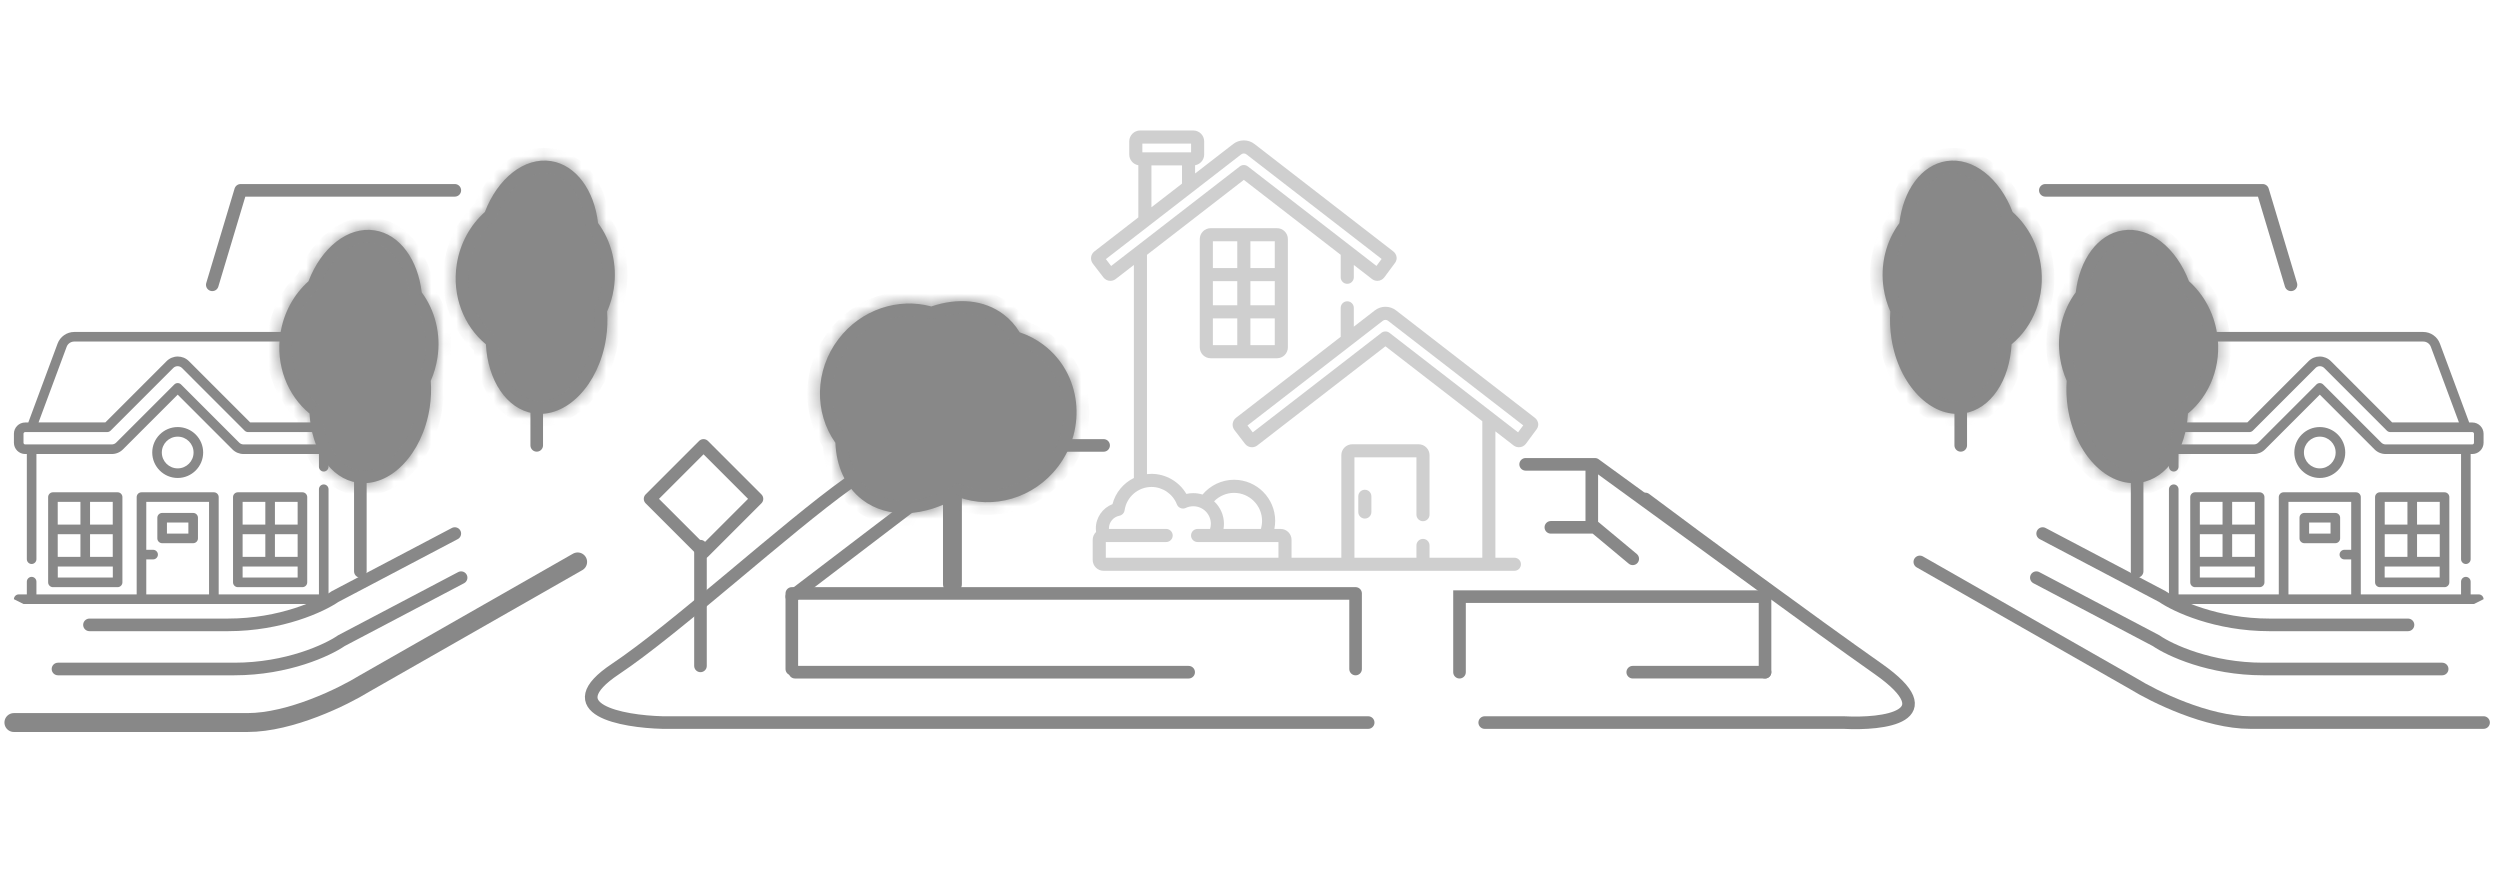 <svg width="200" height="70" viewBox="0 0 200 70" fill="none" xmlns="http://www.w3.org/2000/svg">
<path d="M63.597 53.776H95.092M122.052 37.147H127.596L141.453 47.225M130.619 44.705L127.596 42.186H124.068" stroke="#888888" stroke-width="1.008" stroke-linecap="round" stroke-linejoin="round"/>
<path d="M130.619 53.775H141.202" stroke="#888888" stroke-width="1.008" stroke-linecap="round"/>
<path d="M127.343 41.932V37.397" stroke="#888888" stroke-width="1.008" stroke-linecap="round"/>
<path d="M116.761 53.776V47.728H141.202V53.776" stroke="#888888" stroke-width="1.008" stroke-linecap="round"/>
<path d="M76.195 46.721V37.147" stroke="#888888" stroke-width="1.512" stroke-linecap="round"/>
<path d="M56.038 53.27V43.695" stroke="#888888" stroke-width="1.008" stroke-linecap="round"/>
<path d="M109.454 57.805H53.015C49.739 57.721 44.398 56.747 49.235 53.522C54.073 50.297 62.925 42.184 67.881 38.656M118.777 57.805H147.501C150.692 57.973 155.715 57.352 150.272 53.522C144.83 49.692 135.995 43.192 131.627 39.916M63.345 53.522V47.475H108.447V53.522" stroke="#888888" stroke-width="1.008" stroke-linecap="round" stroke-linejoin="round"/>
<rect width="6.047" height="6.047" transform="matrix(0.707 0.707 -0.707 0.707 56.282 35.633)" stroke="#888888" stroke-width="1.008" stroke-linejoin="round"/>
<path d="M63.345 47.727L79.218 35.633H88.289" stroke="#888888" stroke-width="1.008" stroke-linecap="round"/>
<mask id="path-10-inside-1_533_7521" fill="white">
<path fill-rule="evenodd" clip-rule="evenodd" d="M74.505 24.516C76.612 23.802 78.728 23.963 80.3 25.162C80.818 25.556 81.242 26.038 81.574 26.585C82.254 26.809 82.907 27.148 83.505 27.604C86.493 29.882 87 34.241 84.637 37.339C82.696 39.884 79.422 40.787 76.659 39.765C73.994 41.35 71.035 41.544 68.994 39.988C67.626 38.945 66.907 37.296 66.83 35.422C65.137 33.03 65.15 29.653 67.082 27.12C68.894 24.743 71.869 23.798 74.505 24.516Z"/>
</mask>
<path fill-rule="evenodd" clip-rule="evenodd" d="M74.505 24.516C76.612 23.802 78.728 23.963 80.3 25.162C80.818 25.556 81.242 26.038 81.574 26.585C82.254 26.809 82.907 27.148 83.505 27.604C86.493 29.882 87 34.241 84.637 37.339C82.696 39.884 79.422 40.787 76.659 39.765C73.994 41.35 71.035 41.544 68.994 39.988C67.626 38.945 66.907 37.296 66.83 35.422C65.137 33.03 65.15 29.653 67.082 27.12C68.894 24.743 71.869 23.798 74.505 24.516Z" fill="#888888"/>
<path d="M74.505 24.516L74.24 25.488L74.537 25.569L74.828 25.471L74.505 24.516ZM81.574 26.585L80.713 27.108L80.906 27.426L81.259 27.542L81.574 26.585ZM76.659 39.765L77.009 38.82L76.558 38.653L76.144 38.899L76.659 39.765ZM66.83 35.422L67.837 35.38L67.824 35.083L67.652 34.84L66.83 35.422ZM80.911 24.36C79.003 22.905 76.513 22.772 74.181 23.561L74.828 25.471C76.71 24.833 78.453 25.021 79.689 25.963L80.911 24.36ZM82.436 26.062C82.041 25.412 81.533 24.835 80.911 24.36L79.689 25.963C80.102 26.278 80.443 26.663 80.713 27.108L82.436 26.062ZM84.117 26.802C83.428 26.277 82.675 25.887 81.89 25.628L81.259 27.542C81.834 27.732 82.386 28.018 82.894 28.405L84.117 26.802ZM85.438 37.95C88.118 34.437 87.574 29.439 84.117 26.802L82.894 28.405C85.412 30.325 85.882 34.045 83.835 36.728L85.438 37.95ZM76.31 40.711C79.496 41.889 83.234 40.841 85.438 37.95L83.835 36.728C82.158 38.928 79.349 39.685 77.009 38.82L76.31 40.711ZM68.383 40.789C70.867 42.683 74.3 42.341 77.174 40.632L76.144 38.899C73.688 40.36 71.204 40.406 69.605 39.186L68.383 40.789ZM65.823 35.464C65.91 37.566 66.725 39.525 68.383 40.789L69.605 39.186C68.527 38.364 67.905 37.026 67.837 35.38L65.823 35.464ZM67.652 34.84C66.219 32.814 66.214 29.921 67.883 27.731L66.281 26.509C64.086 29.386 64.055 33.245 66.007 36.004L67.652 34.84ZM67.883 27.731C69.449 25.678 72.003 24.88 74.24 25.488L74.769 23.543C71.735 22.717 68.34 23.808 66.281 26.509L67.883 27.731Z" fill="#888888" mask="url(#path-10-inside-1_533_7521)"/>
<path d="M46.212 44.953L29.136 54.696C27.459 55.731 23.244 57.803 19.794 57.803C16.345 57.803 5.901 57.803 1.111 57.803" stroke="#888888" stroke-width="1.512" stroke-linecap="round"/>
<path d="M26.416 33.799H26.165L23.821 27.483C23.617 26.93 23.084 26.557 22.491 26.557H5.939C5.351 26.557 4.813 26.93 4.608 27.483L2.264 33.799H2.014C1.517 33.799 1.113 34.203 1.113 34.699V35.421C1.113 35.917 1.517 36.322 2.014 36.322H2.147V44.736C2.147 44.946 2.321 45.12 2.53 45.12C2.74 45.12 2.914 44.946 2.914 44.736V36.322H8.943C9.281 36.322 9.598 36.189 9.834 35.953L14.215 31.572L18.596 35.953C18.836 36.194 19.154 36.322 19.486 36.322H25.515V37.34C25.515 37.55 25.689 37.724 25.899 37.724C26.109 37.724 26.283 37.55 26.283 37.34V36.322H26.416C26.913 36.322 27.317 35.917 27.317 35.421V34.699C27.317 34.203 26.913 33.799 26.416 33.799ZM5.33 27.749C5.422 27.493 5.668 27.324 5.939 27.324H22.491C22.762 27.324 23.008 27.493 23.1 27.749L25.346 33.794H20.014L15.111 28.89C14.87 28.65 14.553 28.522 14.22 28.522C13.887 28.522 13.565 28.655 13.329 28.89L8.426 33.794H3.083L5.33 27.749ZM26.549 35.421C26.549 35.493 26.488 35.554 26.416 35.554H19.486C19.353 35.554 19.23 35.503 19.138 35.411L14.486 30.759C14.415 30.687 14.317 30.646 14.215 30.646C14.113 30.646 14.015 30.687 13.944 30.759L9.291 35.411C9.199 35.503 9.071 35.554 8.943 35.554H2.014C1.942 35.554 1.88 35.493 1.88 35.421V34.699C1.88 34.628 1.942 34.566 2.014 34.566H8.575C8.677 34.566 8.774 34.525 8.846 34.454L13.862 29.438C13.954 29.346 14.082 29.295 14.21 29.295C14.338 29.295 14.466 29.346 14.558 29.438L19.573 34.454C19.645 34.525 19.742 34.566 19.845 34.566H26.406C26.478 34.566 26.539 34.628 26.539 34.699L26.549 35.421Z" fill="#888888"/>
<path d="M24.195 46.973C24.404 46.973 24.578 46.799 24.578 46.589V39.767C24.578 39.557 24.404 39.383 24.195 39.383H19.026C18.816 39.383 18.642 39.557 18.642 39.767V46.589C18.642 46.799 18.816 46.973 19.026 46.973H24.195ZM23.811 44.552H21.994V42.735H23.811V44.552ZM21.226 44.552H19.409V42.735H21.226V44.552ZM23.811 46.205H19.409V45.32H23.811V46.205ZM23.811 41.967H21.994V40.151H23.811V41.967ZM21.226 40.151V41.967H19.409V40.151H21.226Z" fill="#888888"/>
<path d="M9.409 46.973C9.619 46.973 9.793 46.799 9.793 46.589V39.767C9.793 39.557 9.619 39.383 9.409 39.383H4.234C4.025 39.383 3.851 39.557 3.851 39.767V46.589C3.851 46.799 4.025 46.973 4.234 46.973H9.409ZM9.025 44.552H7.203V42.735H9.02V44.552H9.025ZM6.435 44.552H4.618V42.735H6.435V44.552ZM9.025 46.205H4.623V45.32H9.025V46.205ZM9.025 41.967H7.203V40.151H9.02V41.967H9.025ZM6.435 40.151V41.967H4.618V40.151H6.435Z" fill="#888888"/>
<path d="M15.454 41.035H12.971C12.761 41.035 12.587 41.209 12.587 41.419V43.072C12.587 43.282 12.761 43.456 12.971 43.456H15.454C15.663 43.456 15.837 43.282 15.837 43.072V41.419C15.837 41.209 15.668 41.035 15.454 41.035ZM15.07 42.688H13.355V41.803H15.07V42.688Z" fill="#888888"/>
<path d="M16.253 36.201C16.253 35.075 15.336 34.164 14.216 34.164C13.095 34.164 12.179 35.08 12.179 36.201C12.179 37.322 13.095 38.238 14.216 38.238C15.336 38.238 16.253 37.322 16.253 36.201ZM12.946 36.201C12.946 35.5 13.514 34.932 14.216 34.932C14.917 34.932 15.485 35.5 15.485 36.201C15.485 36.902 14.917 37.47 14.216 37.47C13.514 37.47 12.946 36.902 12.946 36.201Z" fill="#888888"/>
<path d="M27.317 47.936C27.317 47.726 27.143 47.552 26.933 47.552H26.283V39.138C26.283 38.928 26.109 38.754 25.899 38.754C25.689 38.754 25.515 38.928 25.515 39.138V47.552H17.495V39.767C17.495 39.557 17.322 39.383 17.112 39.383H11.318C11.108 39.383 10.934 39.557 10.934 39.767V47.552H2.914V46.533C2.914 46.323 2.74 46.149 2.53 46.149C2.321 46.149 2.147 46.323 2.147 46.533V47.552H1.497C1.287 47.552 1.113 47.726 1.113 47.936L1.88 48.319H26.549L27.317 47.936ZM11.702 44.752H12.25C12.459 44.752 12.633 44.578 12.633 44.368C12.633 44.158 12.459 43.984 12.25 43.984H11.702V40.151H16.723V47.552H11.702V44.752Z" fill="#888888"/>
<path d="M28.828 45.707V36.133" stroke="#888888" stroke-width="1.008" stroke-linecap="round"/>
<path d="M42.938 35.629L42.938 30.59" stroke="#888888" stroke-width="1.008" stroke-linecap="round"/>
<mask id="path-21-inside-2_533_7521" fill="white">
<path fill-rule="evenodd" clip-rule="evenodd" d="M33.737 23.386C34.791 24.808 35.297 26.689 34.993 28.644C34.893 29.289 34.711 29.899 34.461 30.465C34.514 31.157 34.488 31.885 34.373 32.628C33.795 36.34 31.199 39.019 28.574 38.611C26.416 38.275 24.91 35.959 24.763 33.084C23.004 31.637 22.036 29.226 22.43 26.69C22.694 24.992 23.524 23.532 24.679 22.5C25.698 19.826 27.826 18.094 29.974 18.428C31.988 18.741 33.433 20.779 33.737 23.386Z"/>
</mask>
<path fill-rule="evenodd" clip-rule="evenodd" d="M33.737 23.386C34.791 24.808 35.297 26.689 34.993 28.644C34.893 29.289 34.711 29.899 34.461 30.465C34.514 31.157 34.488 31.885 34.373 32.628C33.795 36.34 31.199 39.019 28.574 38.611C26.416 38.275 24.91 35.959 24.763 33.084C23.004 31.637 22.036 29.226 22.43 26.69C22.694 24.992 23.524 23.532 24.679 22.5C25.698 19.826 27.826 18.094 29.974 18.428C31.988 18.741 33.433 20.779 33.737 23.386Z" fill="#888888"/>
<path d="M33.737 23.386L32.736 23.503L32.767 23.77L32.928 23.986L33.737 23.386ZM34.461 30.465L33.539 30.057L33.436 30.29L33.456 30.543L34.461 30.465ZM24.763 33.084L25.769 33.032L25.747 32.588L25.403 32.305L24.763 33.084ZM24.679 22.5L25.351 23.251L25.533 23.088L25.62 22.859L24.679 22.5ZM35.989 28.799C36.334 26.578 35.761 24.425 34.547 22.786L32.928 23.986C33.821 25.192 34.26 26.801 33.997 28.489L35.989 28.799ZM35.383 30.873C35.668 30.227 35.875 29.531 35.989 28.799L33.997 28.489C33.91 29.047 33.754 29.572 33.539 30.057L35.383 30.873ZM35.369 32.783C35.496 31.964 35.525 31.159 35.466 30.387L33.456 30.543C33.503 31.156 33.48 31.806 33.377 32.473L35.369 32.783ZM28.419 39.607C30.141 39.874 31.756 39.113 32.965 37.866C34.176 36.617 35.052 34.821 35.369 32.783L33.377 32.473C33.116 34.148 32.406 35.547 31.517 36.463C30.627 37.382 29.632 37.755 28.729 37.615L28.419 39.607ZM23.756 33.135C23.915 36.229 25.574 39.164 28.419 39.607L28.729 37.615C27.258 37.386 25.906 35.689 25.769 33.032L23.756 33.135ZM21.434 26.535C20.986 29.415 22.082 32.184 24.123 33.862L25.403 32.305C23.926 31.091 23.085 29.037 23.426 26.845L21.434 26.535ZM24.007 21.749C22.68 22.935 21.734 24.605 21.434 26.535L23.426 26.845C23.654 25.379 24.368 24.129 25.351 23.251L24.007 21.749ZM25.62 22.859C26.562 20.39 28.356 19.196 29.819 19.424L30.129 17.432C27.297 16.992 24.834 19.263 23.737 22.141L25.62 22.859ZM29.819 19.424C31.192 19.638 32.458 21.117 32.736 23.503L34.739 23.27C34.408 20.441 32.783 17.845 30.129 17.432L29.819 19.424Z" fill="#888888" mask="url(#path-21-inside-2_533_7521)"/>
<mask id="path-23-inside-3_533_7521" fill="white">
<path fill-rule="evenodd" clip-rule="evenodd" d="M47.846 17.845C48.9 19.267 49.406 21.148 49.102 23.103C49.002 23.748 48.82 24.358 48.57 24.924C48.623 25.616 48.597 26.344 48.482 27.087C47.904 30.799 45.308 33.478 42.683 33.07C40.525 32.734 39.019 30.418 38.872 27.543C37.113 26.096 36.145 23.685 36.539 21.149C36.803 19.451 37.633 17.991 38.788 16.959C39.807 14.285 41.935 12.553 44.083 12.887C46.096 13.2 47.542 15.238 47.846 17.845Z"/>
</mask>
<path fill-rule="evenodd" clip-rule="evenodd" d="M47.846 17.845C48.9 19.267 49.406 21.148 49.102 23.103C49.002 23.748 48.82 24.358 48.57 24.924C48.623 25.616 48.597 26.344 48.482 27.087C47.904 30.799 45.308 33.478 42.683 33.07C40.525 32.734 39.019 30.418 38.872 27.543C37.113 26.096 36.145 23.685 36.539 21.149C36.803 19.451 37.633 17.991 38.788 16.959C39.807 14.285 41.935 12.553 44.083 12.887C46.096 13.2 47.542 15.238 47.846 17.845Z" fill="#888888"/>
<path d="M47.846 17.845L46.845 17.962L46.876 18.229L47.036 18.445L47.846 17.845ZM48.57 24.924L47.648 24.516L47.545 24.748L47.565 25.002L48.57 24.924ZM38.872 27.543L39.878 27.491L39.855 27.047L39.512 26.764L38.872 27.543ZM38.788 16.959L39.459 17.71L39.642 17.547L39.729 17.318L38.788 16.959ZM50.098 23.258C50.443 21.037 49.87 18.884 48.656 17.245L47.036 18.445C47.93 19.651 48.368 21.26 48.106 22.948L50.098 23.258ZM49.491 25.332C49.777 24.686 49.984 23.99 50.098 23.258L48.106 22.948C48.019 23.506 47.863 24.031 47.648 24.516L49.491 25.332ZM49.477 27.242C49.605 26.423 49.634 25.617 49.575 24.846L47.565 25.002C47.612 25.615 47.589 26.265 47.486 26.932L49.477 27.242ZM42.528 34.066C44.25 34.334 45.865 33.572 47.074 32.325C48.285 31.076 49.161 29.279 49.477 27.242L47.486 26.932C47.225 28.607 46.514 30.006 45.626 30.922C44.736 31.841 43.741 32.214 42.837 32.074L42.528 34.066ZM37.865 27.594C38.024 30.688 39.683 33.623 42.528 34.066L42.837 32.074C41.367 31.845 40.015 30.148 39.878 27.491L37.865 27.594ZM35.543 20.994C35.095 23.874 36.191 26.643 38.232 28.321L39.512 26.764C38.035 25.55 37.194 23.496 37.535 21.304L35.543 20.994ZM38.116 16.207C36.788 17.394 35.843 19.064 35.543 20.994L37.535 21.304C37.763 19.838 38.477 18.588 39.459 17.71L38.116 16.207ZM39.729 17.318C40.671 14.848 42.465 13.655 43.928 13.883L44.238 11.891C41.406 11.451 38.943 13.722 37.846 16.6L39.729 17.318ZM43.928 13.883C45.301 14.097 46.567 15.576 46.845 17.962L48.847 17.729C48.517 14.9 46.892 12.304 44.238 11.891L43.928 13.883Z" fill="#888888" mask="url(#path-23-inside-3_533_7521)"/>
<path d="M36.889 46.213L27.314 51.252C26.223 52.008 22.981 53.52 18.748 53.52C14.515 53.52 6.233 53.52 4.638 53.52" stroke="#888888" stroke-width="1.008" stroke-linecap="round"/>
<path d="M36.384 42.684L26.81 47.723C25.718 48.479 22.476 49.99 18.243 49.99C14.01 49.99 8.752 49.99 7.157 49.99" stroke="#888888" stroke-width="1.008" stroke-linecap="round"/>
<path d="M153.585 44.953L170.661 54.696C172.338 55.731 176.553 57.803 180.003 57.803C183.452 57.803 193.896 57.803 198.686 57.803" stroke="#888888" stroke-width="1.008" stroke-linecap="round"/>
<path d="M173.382 33.799H173.633L175.977 27.483C176.182 26.93 176.714 26.557 177.308 26.557H193.859C194.448 26.557 194.985 26.93 195.19 27.483L197.534 33.799H197.785C198.281 33.799 198.686 34.203 198.686 34.699V35.421C198.686 35.917 198.281 36.322 197.785 36.322H197.652V44.736C197.652 44.946 197.478 45.12 197.268 45.12C197.058 45.12 196.884 44.946 196.884 44.736V36.322H190.855C190.517 36.322 190.2 36.189 189.964 35.953L185.583 31.572L181.202 35.953C180.962 36.194 180.645 36.322 180.312 36.322H174.283V37.34C174.283 37.55 174.109 37.724 173.899 37.724C173.689 37.724 173.515 37.55 173.515 37.34V36.322H173.382C172.886 36.322 172.481 35.917 172.481 35.421V34.699C172.481 34.203 172.886 33.799 173.382 33.799ZM194.468 27.749C194.376 27.493 194.131 27.324 193.859 27.324H177.308C177.036 27.324 176.791 27.493 176.699 27.749L174.452 33.794H179.785L184.688 28.89C184.928 28.65 185.246 28.522 185.578 28.522C185.911 28.522 186.233 28.655 186.469 28.89L191.372 33.794H196.715L194.468 27.749ZM173.249 35.421C173.249 35.493 173.311 35.554 173.382 35.554H180.312C180.445 35.554 180.568 35.503 180.66 35.411L185.312 30.759C185.384 30.687 185.481 30.646 185.583 30.646C185.686 30.646 185.783 30.687 185.855 30.759L190.507 35.411C190.599 35.503 190.727 35.554 190.855 35.554H197.785C197.856 35.554 197.918 35.493 197.918 35.421V34.699C197.918 34.628 197.856 34.566 197.785 34.566H191.224C191.121 34.566 191.024 34.525 190.952 34.454L185.937 29.438C185.844 29.346 185.717 29.295 185.589 29.295C185.461 29.295 185.333 29.346 185.241 29.438L180.225 34.454C180.153 34.525 180.056 34.566 179.954 34.566H173.392C173.321 34.566 173.259 34.628 173.259 34.699L173.249 35.421Z" fill="#888888"/>
<path d="M175.603 46.973C175.393 46.973 175.219 46.799 175.219 46.589V39.767C175.219 39.557 175.393 39.383 175.603 39.383H180.772C180.982 39.383 181.156 39.557 181.156 39.767V46.589C181.156 46.799 180.982 46.973 180.772 46.973H175.603ZM175.987 44.552H177.804V42.735H175.987V44.552ZM178.572 44.552H180.389V42.735H178.572V44.552ZM175.987 46.205H180.389V45.32H175.987V46.205ZM175.987 41.967H177.804V40.151H175.987V41.967ZM178.572 40.151V41.967H180.389V40.151H178.572Z" fill="#888888"/>
<path d="M190.389 46.973C190.179 46.973 190.005 46.799 190.005 46.589V39.767C190.005 39.557 190.179 39.383 190.389 39.383H195.563C195.773 39.383 195.947 39.557 195.947 39.767V46.589C195.947 46.799 195.773 46.973 195.563 46.973H190.389ZM190.773 44.552H192.595V42.735H190.778V44.552H190.773ZM193.363 44.552H195.18V42.735H193.363V44.552ZM190.773 46.205H195.174V45.32H190.773V46.205ZM190.773 41.967H192.595V40.151H190.778V41.967H190.773ZM193.363 40.151V41.967H195.18V40.151H193.363Z" fill="#888888"/>
<path d="M184.345 41.035H186.827C187.037 41.035 187.211 41.209 187.211 41.419V43.072C187.211 43.282 187.037 43.456 186.827 43.456H184.345C184.135 43.456 183.961 43.282 183.961 43.072V41.419C183.961 41.209 184.13 41.035 184.345 41.035ZM184.729 42.688H186.443V41.803H184.729V42.688Z" fill="#888888"/>
<path d="M183.546 36.201C183.546 35.075 184.462 34.164 185.583 34.164C186.704 34.164 187.62 35.08 187.62 36.201C187.62 37.322 186.704 38.238 185.583 38.238C184.462 38.238 183.546 37.322 183.546 36.201ZM186.852 36.201C186.852 35.5 186.284 34.932 185.583 34.932C184.882 34.932 184.314 35.5 184.314 36.201C184.314 36.902 184.882 37.47 185.583 37.47C186.284 37.47 186.852 36.902 186.852 36.201Z" fill="#888888"/>
<path d="M172.481 47.936C172.481 47.726 172.655 47.552 172.865 47.552H173.515V39.138C173.515 38.928 173.689 38.754 173.899 38.754C174.109 38.754 174.283 38.928 174.283 39.138V47.552H182.303V39.767C182.303 39.557 182.477 39.383 182.687 39.383H188.48C188.69 39.383 188.864 39.557 188.864 39.767V47.552H196.884V46.533C196.884 46.323 197.058 46.149 197.268 46.149C197.478 46.149 197.652 46.323 197.652 46.533V47.552H198.302C198.512 47.552 198.686 47.726 198.686 47.936L197.918 48.319H173.249L172.481 47.936ZM188.096 44.752H187.549C187.339 44.752 187.165 44.578 187.165 44.368C187.165 44.158 187.339 43.984 187.549 43.984H188.096V40.151H183.076V47.552H188.096V44.752Z" fill="#888888"/>
<path d="M170.97 45.707V36.133" stroke="#888888" stroke-width="1.008" stroke-linecap="round"/>
<path d="M156.859 35.629L156.859 30.59" stroke="#888888" stroke-width="1.008" stroke-linecap="round"/>
<mask id="path-36-inside-4_533_7521" fill="white">
<path fill-rule="evenodd" clip-rule="evenodd" d="M166.059 23.388C165.006 24.81 164.501 26.69 164.805 28.644C164.905 29.288 165.087 29.898 165.336 30.463C165.283 31.156 165.309 31.885 165.424 32.628C166.002 36.341 168.598 39.019 171.223 38.611C173.381 38.276 174.886 35.96 175.034 33.085C176.793 31.639 177.762 29.227 177.368 26.691C177.104 24.991 176.273 23.531 175.118 22.499C174.098 19.826 171.97 18.094 169.823 18.428C167.809 18.741 166.363 20.78 166.059 23.388Z"/>
</mask>
<path fill-rule="evenodd" clip-rule="evenodd" d="M166.059 23.388C165.006 24.81 164.501 26.69 164.805 28.644C164.905 29.288 165.087 29.898 165.336 30.463C165.283 31.156 165.309 31.885 165.424 32.628C166.002 36.341 168.598 39.019 171.223 38.611C173.381 38.276 174.886 35.96 175.034 33.085C176.793 31.639 177.762 29.227 177.368 26.691C177.104 24.991 176.273 23.531 175.118 22.499C174.098 19.826 171.97 18.094 169.823 18.428C167.809 18.741 166.363 20.78 166.059 23.388Z" fill="#888888"/>
<path d="M166.059 23.388L167.06 23.505L167.029 23.772L166.869 23.988L166.059 23.388ZM165.336 30.463L166.258 30.056L166.361 30.288L166.341 30.541L165.336 30.463ZM175.034 33.085L174.027 33.033L174.05 32.589L174.394 32.306L175.034 33.085ZM175.118 22.499L174.446 23.25L174.263 23.087L174.176 22.858L175.118 22.499ZM163.809 28.799C163.464 26.578 164.036 24.426 165.249 22.788L166.869 23.988C165.977 25.193 165.538 26.802 165.801 28.489L163.809 28.799ZM164.414 30.871C164.129 30.225 163.923 29.531 163.809 28.799L165.801 28.489C165.887 29.046 166.044 29.571 166.258 30.056L164.414 30.871ZM164.428 32.783C164.301 31.964 164.272 31.157 164.331 30.386L166.341 30.541C166.294 31.155 166.316 31.806 166.42 32.473L164.428 32.783ZM171.378 39.607C169.656 39.875 168.041 39.113 166.832 37.866C165.621 36.617 164.745 34.821 164.428 32.783L166.42 32.473C166.681 34.148 167.391 35.547 168.279 36.463C169.17 37.382 170.165 37.755 171.068 37.615L171.378 39.607ZM176.04 33.136C175.881 36.23 174.223 39.164 171.378 39.607L171.068 37.615C172.538 37.386 173.891 35.69 174.027 33.033L176.04 33.136ZM178.364 26.536C178.812 29.416 177.715 32.185 175.674 33.863L174.394 32.306C175.872 31.092 176.713 29.038 176.372 26.845L178.364 26.536ZM175.789 21.747C177.117 22.934 178.063 24.605 178.364 26.536L176.372 26.845C176.144 25.378 175.429 24.128 174.446 23.25L175.789 21.747ZM174.176 22.858C173.234 20.389 171.441 19.197 169.978 19.424L169.668 17.432C172.499 16.992 174.962 19.262 176.059 22.14L174.176 22.858ZM169.978 19.424C168.604 19.638 167.338 21.118 167.06 23.505L165.058 23.271C165.388 20.442 167.014 17.845 169.668 17.432L169.978 19.424Z" fill="#888888" mask="url(#path-36-inside-4_533_7521)"/>
<mask id="path-38-inside-5_533_7521" fill="white">
<path fill-rule="evenodd" clip-rule="evenodd" d="M151.95 17.847C150.897 19.269 150.392 21.149 150.695 23.103C150.796 23.747 150.977 24.357 151.227 24.922C151.173 25.615 151.199 26.344 151.315 27.087C151.892 30.8 154.488 33.478 157.114 33.07C159.271 32.734 160.777 30.419 160.925 27.544C162.684 26.098 163.653 23.686 163.258 21.15C162.994 19.45 162.164 17.99 161.008 16.958C159.989 14.285 157.861 12.553 155.713 12.887C153.7 13.2 152.254 15.239 151.95 17.847Z"/>
</mask>
<path fill-rule="evenodd" clip-rule="evenodd" d="M151.95 17.847C150.897 19.269 150.392 21.149 150.695 23.103C150.796 23.747 150.977 24.357 151.227 24.922C151.173 25.615 151.199 26.344 151.315 27.087C151.892 30.8 154.488 33.478 157.114 33.07C159.271 32.734 160.777 30.419 160.925 27.544C162.684 26.098 163.653 23.686 163.258 21.15C162.994 19.45 162.164 17.99 161.008 16.958C159.989 14.285 157.861 12.553 155.713 12.887C153.7 13.2 152.254 15.239 151.95 17.847Z" fill="#888888"/>
<path d="M151.95 17.847L152.951 17.964L152.92 18.231L152.76 18.447L151.95 17.847ZM151.227 24.922L152.149 24.515L152.251 24.747L152.232 25L151.227 24.922ZM160.925 27.544L159.918 27.492L159.941 27.048L160.285 26.765L160.925 27.544ZM161.008 16.958L160.337 17.709L160.154 17.546L160.067 17.317L161.008 16.958ZM149.7 23.258C149.354 21.038 149.927 18.885 151.14 17.247L152.76 18.447C151.867 19.652 151.429 21.261 151.691 22.948L149.7 23.258ZM150.305 25.33C150.02 24.684 149.813 23.99 149.7 23.258L151.691 22.948C151.778 23.505 151.934 24.03 152.149 24.515L150.305 25.33ZM150.319 27.242C150.192 26.423 150.162 25.616 150.222 24.845L152.232 25C152.184 25.614 152.207 26.265 152.311 26.932L150.319 27.242ZM157.269 34.066C155.546 34.334 153.931 33.572 152.723 32.325C151.512 31.076 150.636 29.28 150.319 27.242L152.311 26.932C152.571 28.607 153.282 30.006 154.17 30.922C155.06 31.841 156.056 32.215 156.959 32.074L157.269 34.066ZM161.931 27.595C161.772 30.689 160.113 33.623 157.269 34.066L156.959 32.074C158.429 31.846 159.781 30.149 159.918 27.492L161.931 27.595ZM164.254 20.995C164.702 23.875 163.606 26.645 161.565 28.322L160.285 26.765C161.762 25.551 162.603 23.497 162.263 21.304L164.254 20.995ZM161.68 16.206C163.008 17.393 163.954 19.064 164.254 20.995L162.263 21.304C162.034 19.837 161.32 18.587 160.337 17.709L161.68 16.206ZM160.067 17.317C159.125 14.848 157.332 13.656 155.868 13.883L155.559 11.891C158.39 11.451 160.852 13.721 161.95 16.599L160.067 17.317ZM155.868 13.883C154.495 14.097 153.229 15.577 152.951 17.964L150.949 17.73C151.278 14.901 152.904 12.304 155.559 11.891L155.868 13.883Z" fill="#888888" mask="url(#path-38-inside-5_533_7521)"/>
<path d="M162.908 46.213L172.483 51.252C173.575 52.008 176.817 53.52 181.05 53.52C185.283 53.52 193.777 53.52 195.373 53.52" stroke="#888888" stroke-width="1.008" stroke-linecap="round"/>
<path d="M163.412 42.684L172.987 47.723C174.078 48.479 177.32 49.99 181.553 49.99C185.786 49.99 191.044 49.99 192.64 49.99" stroke="#888888" stroke-width="1.008" stroke-linecap="round"/>
<path opacity="0.4" d="M102.158 18.254H96.856C96.374 18.254 95.982 18.646 95.982 19.127V27.788C95.982 28.269 96.374 28.661 96.856 28.661H102.158C102.639 28.661 103.031 28.269 103.031 27.788V19.127C103.031 18.646 102.639 18.254 102.158 18.254ZM98.982 27.613H97.03V25.47H98.982V27.613ZM98.982 24.422H97.03V22.493H98.982V24.422ZM98.982 21.445H97.03V19.302H98.982V21.445ZM101.983 27.613H100.031V25.47H101.983V27.613ZM101.983 24.422H100.031V22.493H101.983V24.422ZM101.983 21.445H100.031V19.302H101.983V21.445Z" fill="#888888"/>
<path opacity="0.4" d="M109.187 39.18C108.897 39.18 108.663 39.414 108.663 39.704V40.962C108.663 41.252 108.897 41.486 109.187 41.486C109.476 41.486 109.711 41.252 109.711 40.962V39.704C109.711 39.414 109.476 39.18 109.187 39.18Z" fill="#888888"/>
<path opacity="0.4" d="M123.055 33.886C123.031 33.702 122.937 33.538 122.79 33.425L111.687 24.833C111.44 24.643 111.146 24.542 110.835 24.542C110.525 24.542 110.23 24.643 109.984 24.834L108.304 26.133V24.628C108.304 24.338 108.07 24.104 107.78 24.104C107.491 24.104 107.256 24.338 107.256 24.628V26.944L98.881 33.424C98.735 33.537 98.638 33.706 98.615 33.888C98.592 34.073 98.641 34.255 98.754 34.403L99.604 35.508C99.738 35.681 99.939 35.78 100.157 35.78C100.311 35.78 100.462 35.729 100.584 35.635L110.835 27.703L118.584 33.698V44.618H114.363V43.635C114.363 43.346 114.129 43.111 113.839 43.111C113.549 43.111 113.315 43.346 113.315 43.635V44.618H108.355V36.589H113.315V41.172C113.315 41.462 113.549 41.696 113.839 41.696C114.129 41.696 114.363 41.462 114.363 41.172V36.414C114.363 35.933 113.971 35.541 113.49 35.541H108.181C107.699 35.541 107.307 35.933 107.307 36.414V44.618H103.324V43.188C103.324 42.707 102.933 42.315 102.451 42.315H101.949C101.991 42.106 102.014 41.891 102.014 41.67C102.014 39.856 100.538 38.381 98.724 38.381C97.739 38.381 96.818 38.833 96.202 39.565C95.969 39.492 95.721 39.451 95.464 39.451C95.275 39.451 95.089 39.472 94.909 39.514C94.338 38.537 93.273 37.908 92.121 37.908C91.999 37.908 91.878 37.915 91.758 37.929V20.386L99.507 14.39L107.257 20.386V22.182C107.257 22.471 107.491 22.706 107.781 22.706C108.07 22.706 108.305 22.471 108.305 22.182V21.197L109.759 22.322C109.881 22.416 110.032 22.468 110.186 22.468C110.404 22.468 110.606 22.368 110.739 22.195C110.741 22.193 110.743 22.19 110.745 22.188L111.559 21.088L111.564 21.081C111.618 21.014 111.76 20.835 111.727 20.573C111.703 20.389 111.608 20.225 111.462 20.112L100.359 11.521C100.112 11.33 99.818 11.23 99.507 11.23C99.196 11.23 98.902 11.33 98.656 11.521L95.607 13.88V13.219C96.019 13.149 96.334 12.79 96.334 12.359V11.311C96.334 10.829 95.942 10.438 95.461 10.438H91.214C90.732 10.438 90.34 10.829 90.34 11.311V12.359C90.34 12.79 90.655 13.149 91.067 13.219V17.392L87.554 20.111C87.407 20.224 87.31 20.393 87.287 20.575C87.263 20.759 87.313 20.942 87.426 21.09L88.276 22.195C88.409 22.369 88.611 22.468 88.829 22.468C88.982 22.468 89.133 22.416 89.256 22.322L90.71 21.197V38.238C89.878 38.647 89.237 39.406 88.999 40.331C88.209 40.636 87.666 41.404 87.666 42.275C87.666 42.371 87.673 42.466 87.685 42.558C87.519 42.718 87.415 42.941 87.415 43.188V44.793C87.415 45.274 87.807 45.666 88.289 45.666H121.152C121.441 45.666 121.676 45.432 121.676 45.142C121.676 44.853 121.441 44.618 121.152 44.618H119.632V34.509L121.087 35.635C121.209 35.728 121.36 35.78 121.514 35.78C121.732 35.78 121.934 35.681 122.067 35.508C122.069 35.505 122.071 35.503 122.073 35.5L122.887 34.4L122.892 34.394C122.946 34.326 123.088 34.148 123.055 33.886ZM98.724 39.429C99.96 39.429 100.965 40.435 100.965 41.67C100.965 41.895 100.932 42.111 100.87 42.315H97.881C97.903 42.182 97.916 42.045 97.916 41.905C97.916 41.194 97.611 40.553 97.127 40.104C97.541 39.684 98.115 39.429 98.724 39.429ZM91.388 11.486H95.286V12.184H91.388V11.486ZM94.559 13.232V14.691L92.115 16.581V13.232H94.559ZM88.892 21.278L88.47 20.728L99.297 12.35C99.359 12.302 99.429 12.278 99.507 12.278C99.585 12.278 99.656 12.302 99.717 12.35L110.53 20.716L110.117 21.274L99.828 13.312C99.639 13.166 99.375 13.166 99.186 13.312L88.892 21.278ZM102.276 44.618H88.464V43.363H93.291C93.581 43.363 93.816 43.129 93.816 42.839C93.816 42.549 93.581 42.315 93.291 42.315H88.716C88.715 42.301 88.714 42.288 88.714 42.275C88.714 41.781 89.066 41.353 89.55 41.26C89.769 41.217 89.937 41.04 89.969 40.82C90.122 39.757 91.047 38.956 92.121 38.956C93.013 38.956 93.829 39.516 94.151 40.349C94.203 40.485 94.31 40.593 94.445 40.647C94.581 40.701 94.732 40.697 94.864 40.634C95.052 40.545 95.254 40.5 95.464 40.5C96.238 40.5 96.868 41.13 96.868 41.905C96.868 42.048 96.845 42.185 96.805 42.315H95.807C95.517 42.315 95.283 42.55 95.283 42.839C95.283 43.129 95.517 43.363 95.807 43.363H102.276V44.618ZM121.445 34.586L111.156 26.625C110.967 26.479 110.704 26.479 110.515 26.625L100.22 34.59L99.798 34.04L110.625 25.663C110.687 25.615 110.758 25.591 110.835 25.591C110.913 25.591 110.984 25.615 111.046 25.663L121.858 34.029L121.445 34.586Z" fill="#888888"/>
<path d="M36.385 15.227H19.251L16.983 22.785" stroke="#888888" stroke-width="1.008" stroke-linecap="round" stroke-linejoin="round"/>
<path d="M163.626 15.227H181.012L183.279 22.785" stroke="#888888" stroke-width="1.008" stroke-linecap="round" stroke-linejoin="round"/>
</svg>
